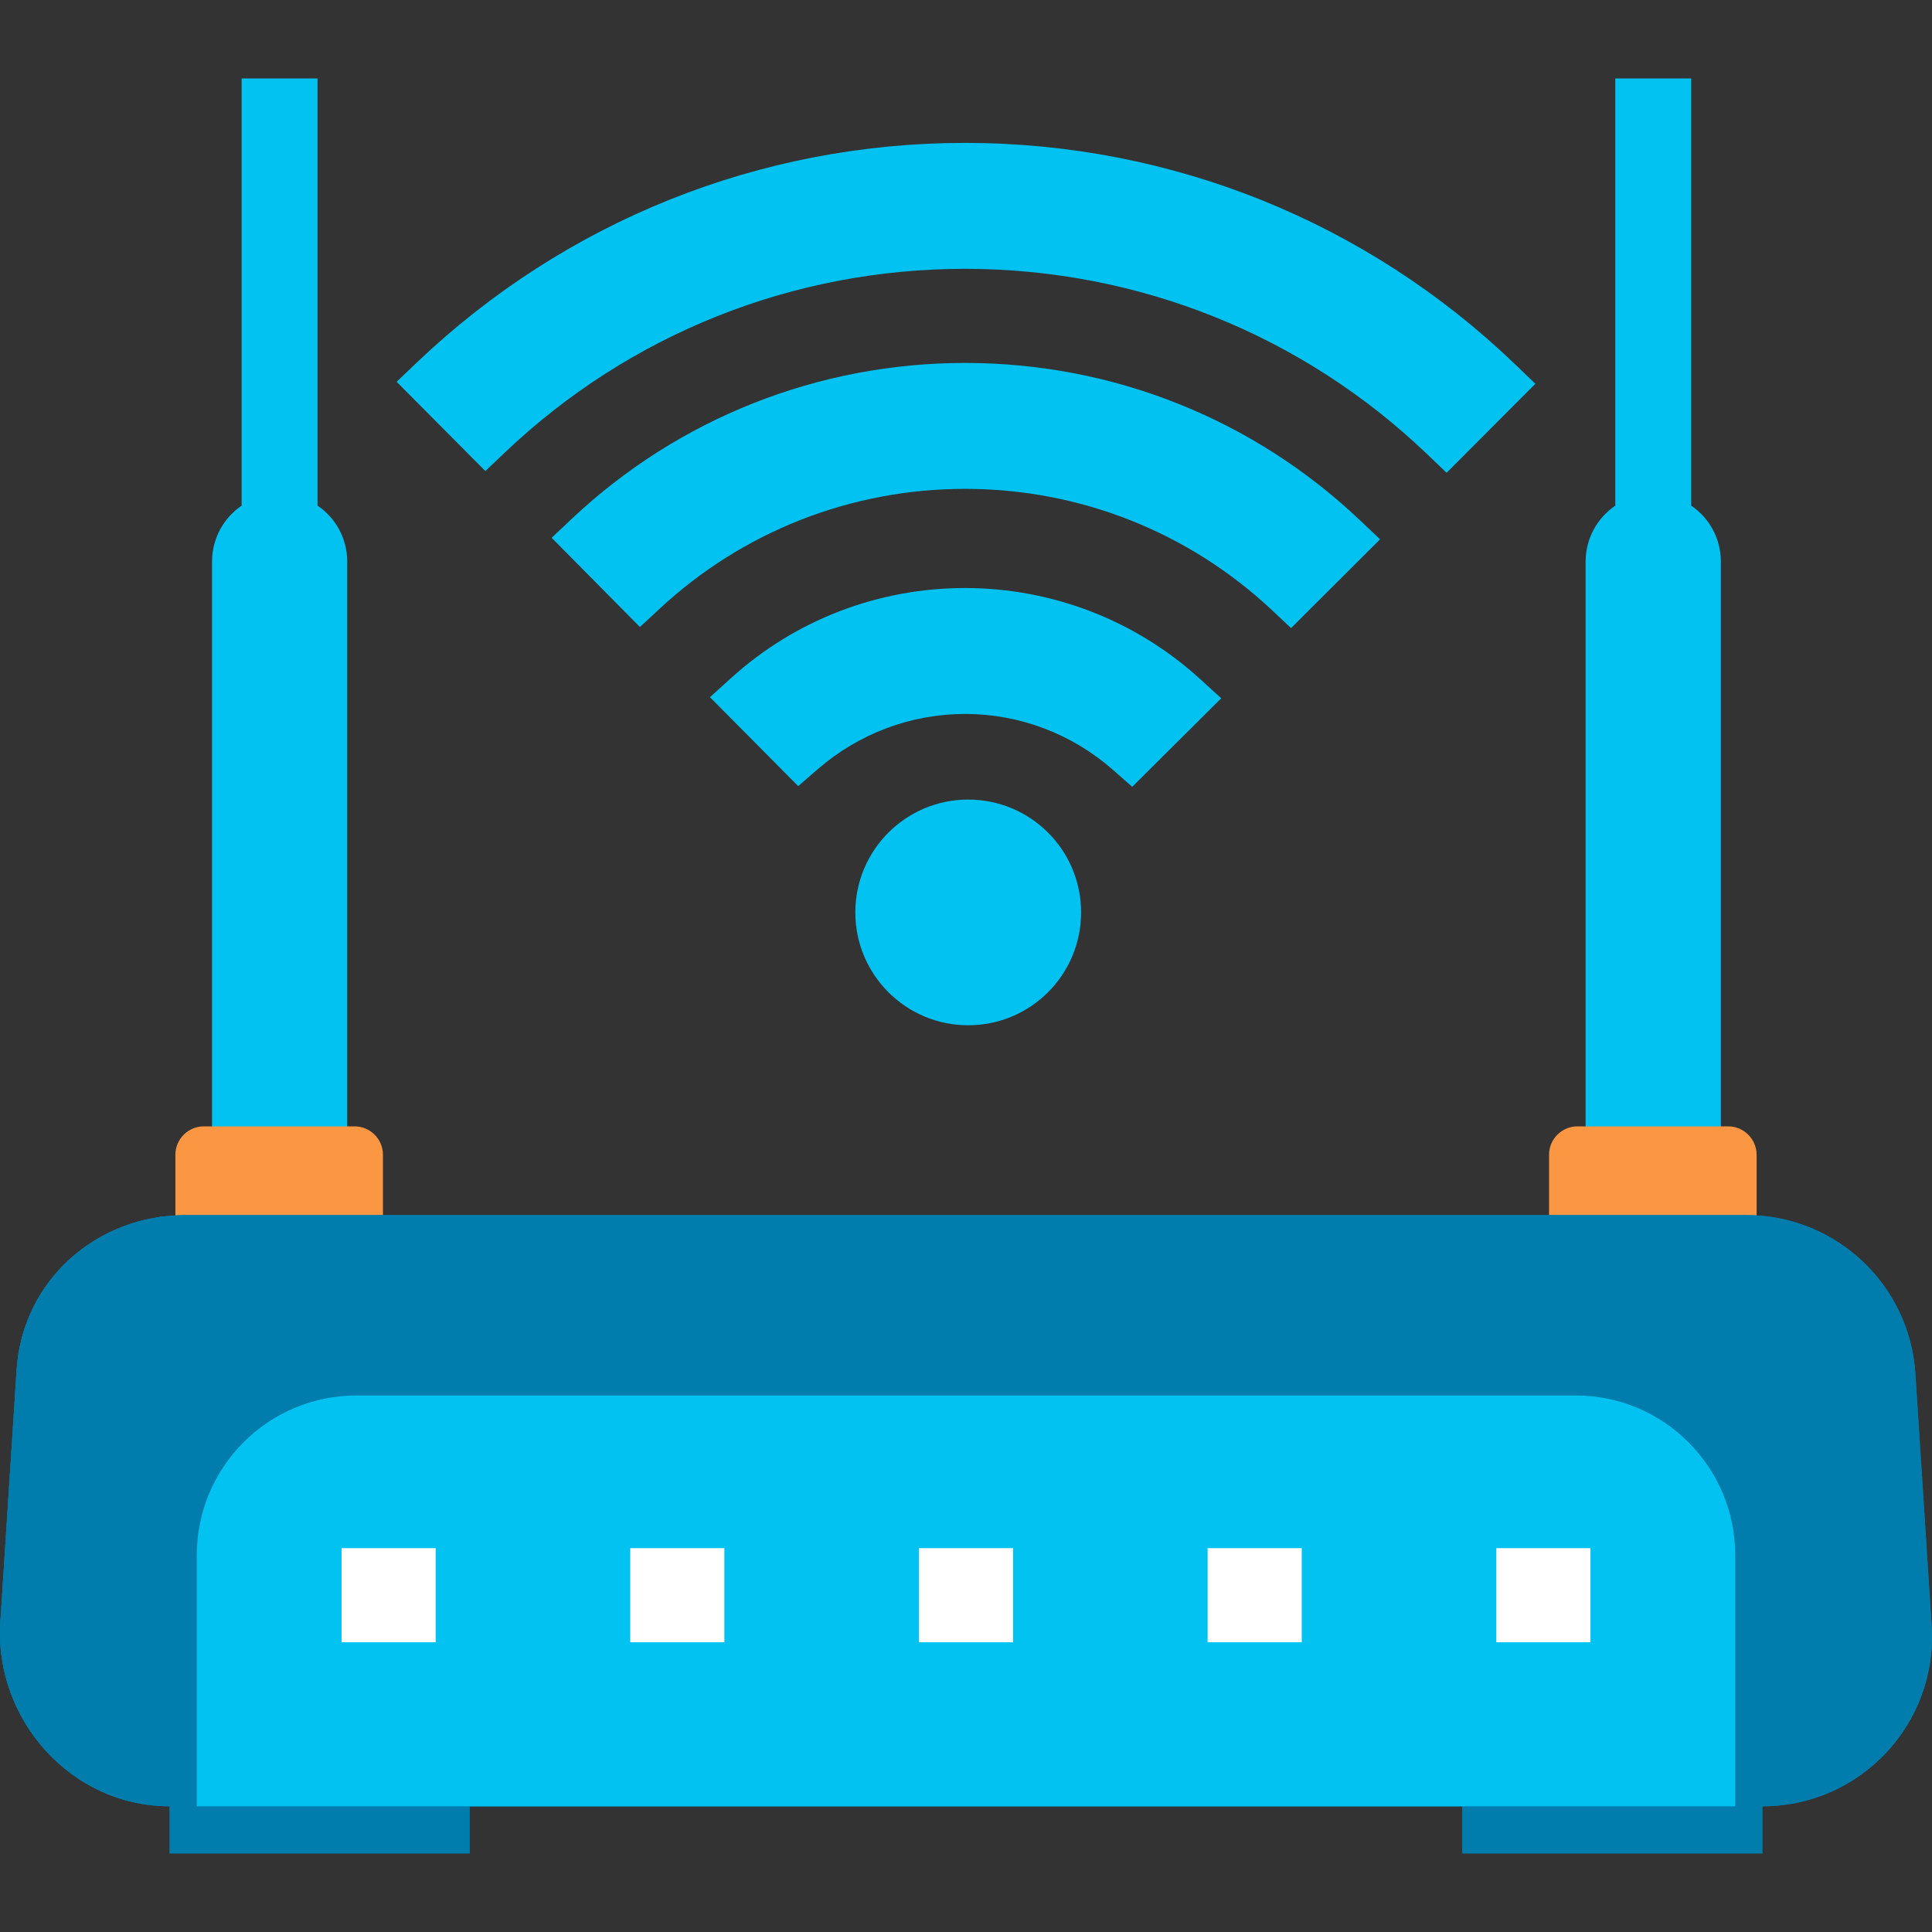 <svg width="28" height="28" viewBox="0 0 28 28" fill="none" xmlns="http://www.w3.org/2000/svg">
<rect x="0" y="0" width="28" height="28" fill="#333333" stroke="none"/>
<g clip-path="url(#clip0_520_945)">
<path d="M2.456 25.038H6.809V26.863H2.456V25.038ZM21.191 25.038H25.544V26.863H21.191V25.038Z" fill="#007DAC"/>
<path d="M24.51 7.328V1.137H23.41V7.328C23.151 7.504 22.98 7.802 22.98 8.139V16.96C22.98 17.502 23.419 17.94 23.96 17.94C24.501 17.94 24.94 17.502 24.94 16.96V8.139C24.94 7.802 24.769 7.504 24.51 7.328Z" fill="#02C2F2"/>
<path d="M25.047 18.151H22.861C22.635 18.151 22.45 17.966 22.45 17.74V16.735C22.45 16.509 22.635 16.324 22.861 16.324H25.047C25.273 16.324 25.458 16.509 25.458 16.735V17.74C25.458 17.966 25.273 18.151 25.047 18.151Z" fill="#FB9743"/>
<path d="M4.602 7.328V1.137H3.502V7.328C3.243 7.504 3.073 7.802 3.073 8.139V16.96C3.073 17.502 3.511 17.94 4.052 17.94C4.593 17.94 5.032 17.502 5.032 16.96V8.139C5.032 7.802 4.862 7.504 4.602 7.328Z" fill="#02C2F2"/>
<path d="M5.139 18.151H2.953C2.727 18.151 2.542 17.966 2.542 17.74V16.735C2.542 16.509 2.727 16.324 2.953 16.324H5.139C5.365 16.324 5.55 16.509 5.55 16.735V17.74C5.55 17.966 5.365 18.151 5.139 18.151Z" fill="#FB9743"/>
<path d="M13.994 8.522H13.987C12.729 8.522 11.527 8.984 10.601 9.822L10.289 10.104L11.568 11.393L11.852 11.147C12.447 10.631 13.204 10.347 13.986 10.347H13.992C14.776 10.348 15.534 10.635 16.127 11.155L16.409 11.403L17.699 10.12L17.387 9.836C16.459 8.992 15.254 8.525 13.994 8.522Z" fill="#02C2F2"/>
<path d="M14.001 5.26H13.991C11.863 5.26 9.841 6.059 8.295 7.511L7.995 7.794L9.274 9.087L9.56 8.822C10.766 7.701 12.338 7.085 13.985 7.085H13.998C15.649 7.087 17.222 7.709 18.428 8.837L18.711 9.103L20.001 7.816L19.7 7.531C18.156 6.071 16.132 5.264 14.001 5.26Z" fill="#02C2F2"/>
<path d="M21.956 5.278C19.808 3.216 16.985 2.077 14.006 2.071H13.985C11.018 2.071 8.199 3.2 6.045 5.25L5.748 5.533L7.034 6.827L7.319 6.556C9.125 4.84 11.491 3.896 13.985 3.896H14.003C16.504 3.901 18.876 4.854 20.681 6.58L20.965 6.852L22.252 5.562L21.956 5.278Z" fill="#02C2F2"/>
<path d="M14.032 14.859C14.936 14.859 15.668 14.127 15.668 13.223C15.668 12.32 14.936 11.588 14.032 11.588C13.129 11.588 12.396 12.32 12.396 13.223C12.396 14.127 13.129 14.859 14.032 14.859Z" fill="#02C2F2"/>
<path d="M25.544 26.178H2.456C1.037 26.178 -0.086 24.924 0.005 23.509L0.241 19.852C0.325 18.56 1.397 17.61 2.692 17.61H25.308C26.603 17.61 27.675 18.615 27.759 19.907L27.995 23.564C28.086 24.979 26.963 26.178 25.544 26.178Z" fill="#007DAC"/>
<path d="M25.544 26.178H2.456C1.037 26.178 -0.086 24.924 0.005 23.509L0.241 19.852C0.325 18.56 1.397 17.61 2.692 17.61H25.308C26.603 17.61 27.675 18.615 27.759 19.907L27.995 23.564C28.086 24.979 26.963 26.178 25.544 26.178Z" fill="#007DAC"/>
<path d="M2.38 17.629C1.229 17.767 0.318 18.665 0.241 19.852L0.005 23.509C0.004 23.533 0.003 23.558 0.002 23.582V23.776C0.049 24.86 0.797 25.802 1.812 26.089H3.654L19.669 18.846L25.884 17.678L2.38 17.629Z" fill="#007DAC"/>
<path d="M25.148 26.178V22.54C25.148 21.261 24.112 20.224 22.833 20.224H5.168C3.889 20.224 2.852 21.261 2.852 22.54V26.178H25.148Z" fill="#02C2F2"/>
<path d="M4.95 22.437H6.314V23.801H4.95V22.437ZM9.134 22.437H10.498V23.801H9.134V22.437ZM13.318 22.437H14.682V23.801H13.318V22.437ZM17.502 22.437H18.866V23.801H17.502V22.437ZM21.686 22.437H23.05V23.801H21.686V22.437Z" fill="white"/>
</g>
<defs>
<clipPath id="clip0_520_945">
<rect width="28" height="28" fill="white"/>
</clipPath>
</defs>
</svg>
